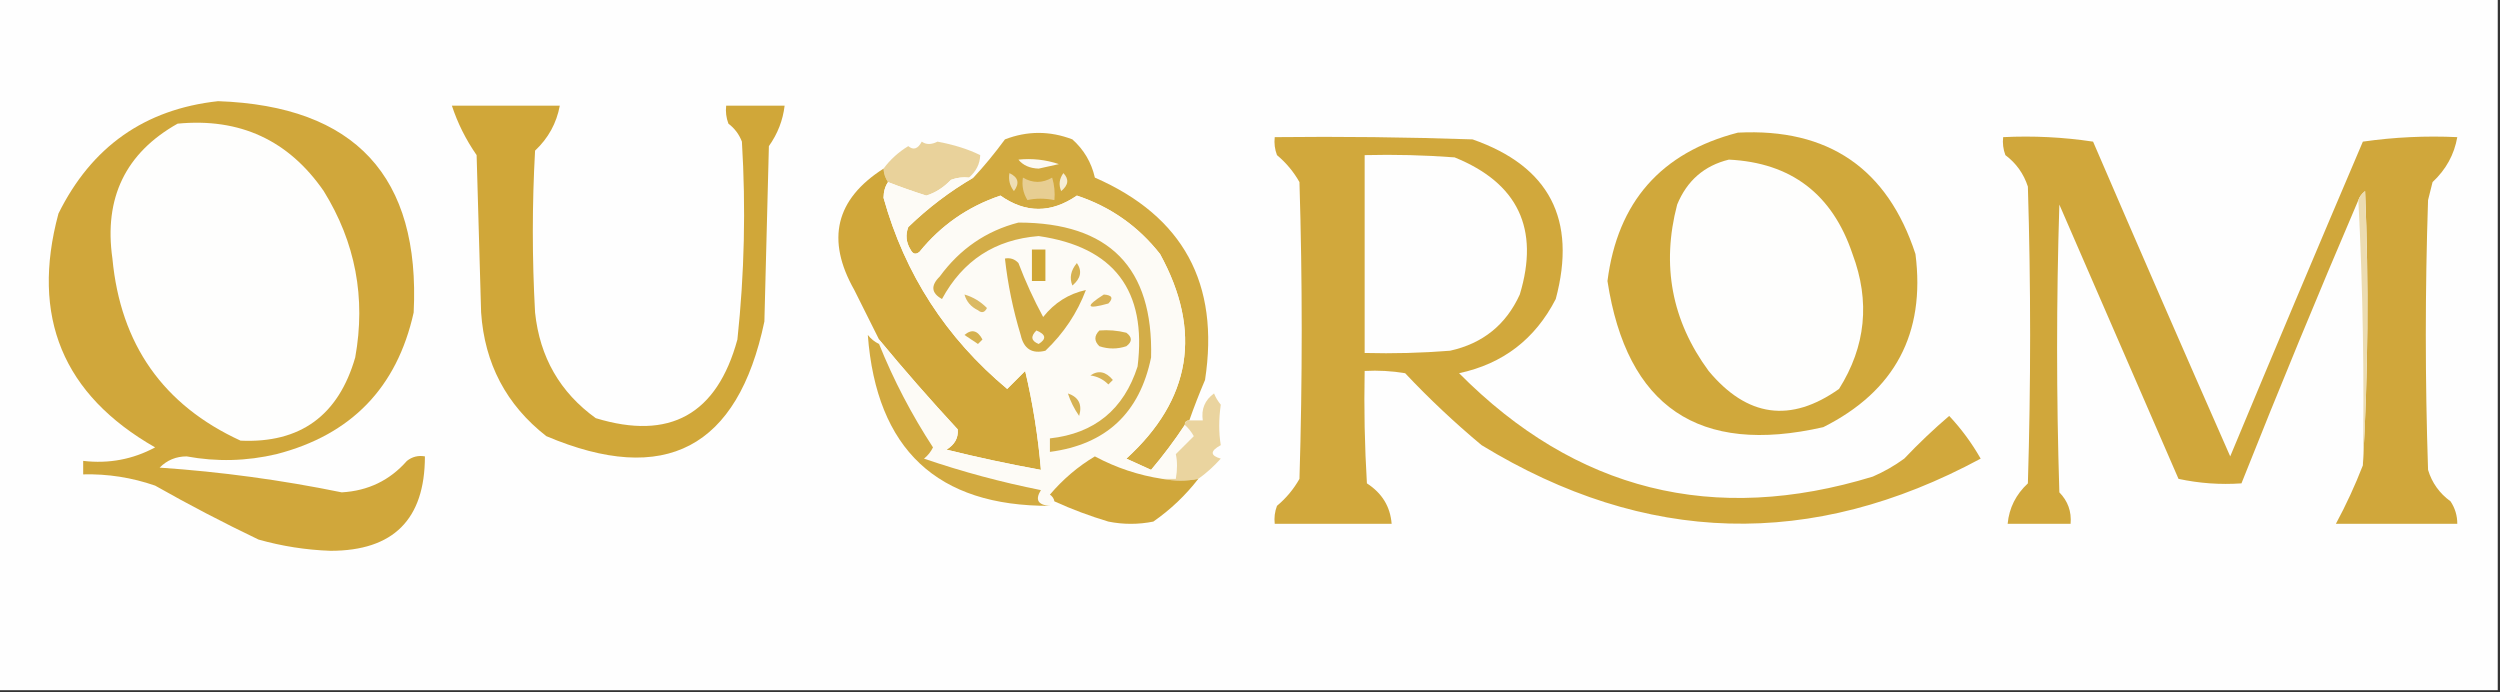 <?xml version="1.0" encoding="UTF-8"?>
<!DOCTYPE svg PUBLIC "-//W3C//DTD SVG 1.1//EN" "http://www.w3.org/Graphics/SVG/1.1/DTD/svg11.dtd">
<svg xmlns="http://www.w3.org/2000/svg" version="1.1" width="556px" height="154px" style="shape-rendering:geometricPrecision; text-rendering:geometricPrecision; image-rendering:optimizeQuality; fill-rule:evenodd; clip-rule:evenodd" xmlns:xlink="http://www.w3.org/1999/xlink">
<rect width="100%" height="100%" fill="#333333" stroke="none"/>
<g><path style="opacity:1" fill="#fefefe" d="M -0.5,-0.5 C 184.833,-0.5 370.167,-0.5 555.5,-0.5C 555.5,50.833 555.5,102.167 555.5,153.5C 370.167,153.5 184.833,153.5 -0.5,153.5C -0.5,102.167 -0.5,50.833 -0.5,-0.5 Z"/></g>
<g><path style="opacity:1" fill="#d0a73b" d="M 48.5,22.5 C 79.006,23.581 93.506,39.248 92,69.5C 88.291,86.209 78.125,96.709 61.5,101C 54.854,102.566 48.187,102.732 41.5,101.5C 39.146,101.511 37.146,102.344 35.5,104C 49.127,104.926 62.627,106.759 76,109.5C 81.864,109.164 86.697,106.831 90.5,102.5C 91.689,101.571 93.022,101.238 94.5,101.5C 94.496,115.504 87.496,122.504 73.5,122.5C 68.07,122.31 62.737,121.476 57.5,120C 49.676,116.255 42.009,112.255 34.5,108C 29.311,106.202 23.978,105.369 18.5,105.5C 18.5,104.5 18.5,103.5 18.5,102.5C 24.198,103.168 29.532,102.168 34.5,99.5C 13.978,87.783 6.811,70.449 13,47.5C 20.353,32.626 32.186,24.292 48.5,22.5 Z"/></g>
<g><path style="opacity:1" fill="#d0a739" d="M 100.5,23.5 C 108.5,23.5 116.5,23.5 124.5,23.5C 123.772,27.406 121.938,30.74 119,33.5C 118.333,45.5 118.333,57.5 119,69.5C 120.042,79.428 124.542,87.261 132.5,93C 148.948,98.024 159.448,92.191 164,75.5C 165.56,60.874 165.894,46.208 165,31.5C 164.385,29.884 163.385,28.55 162,27.5C 161.51,26.207 161.343,24.873 161.5,23.5C 165.833,23.5 170.167,23.5 174.5,23.5C 174.12,26.745 172.953,29.745 171,32.5C 170.667,45.5 170.333,58.5 170,71.5C 164.086,99.685 147.919,108.185 121.5,97C 112.609,90.054 107.775,80.887 107,69.5C 106.667,57.833 106.333,46.167 106,34.5C 103.602,31.037 101.768,27.37 100.5,23.5 Z"/></g>
<g><path style="opacity:1" fill="#fefefd" d="M 39.5,27.5 C 53.346,26.175 64.179,31.175 72,42.5C 79.058,53.904 81.391,66.237 79,79.5C 75.263,92.436 66.763,98.602 53.5,98C 36.303,90.105 26.803,76.605 25,57.5C 23.081,44.026 27.915,34.026 39.5,27.5 Z"/></g>
<g><path style="opacity:1" fill="#d2aa40" d="M 264.5,93.5 C 263.833,93.5 263.5,93.833 263.5,94.5C 261.217,97.956 258.717,101.29 256,104.5C 254.184,103.671 252.351,102.837 250.5,102C 264.914,88.865 267.414,73.699 258,56.5C 253.15,50.322 246.984,45.989 239.5,43.5C 233.766,47.446 228.099,47.446 222.5,43.5C 215.275,45.942 209.275,50.109 204.5,56C 203.668,56.688 203.002,56.521 202.5,55.5C 201.515,53.902 201.349,52.235 202,50.5C 206.45,46.202 211.283,42.535 216.5,39.5C 218.915,36.9 221.249,34.066 223.5,31C 228.484,29.079 233.484,29.079 238.5,31C 241.065,33.295 242.731,36.128 243.5,39.5C 263.127,48.077 271.293,63.077 268,84.5C 266.727,87.489 265.561,90.489 264.5,93.5 Z"/></g>
<g><path style="opacity:1" fill="#d1a83c" d="M 283.5,30.5 C 298.17,30.333 312.837,30.5 327.5,31C 344.569,36.966 350.735,48.799 346,66.5C 341.42,75.418 334.253,80.918 324.5,83C 350.446,109.153 381.113,116.82 416.5,106C 418.996,104.92 421.33,103.586 423.5,102C 426.735,98.595 430.068,95.428 433.5,92.5C 436.188,95.362 438.521,98.528 440.5,102C 402.96,122.245 365.96,121.245 329.5,99C 323.479,93.977 317.812,88.644 312.5,83C 309.518,82.502 306.518,82.335 303.5,82.5C 303.334,90.84 303.5,99.173 304,107.5C 307.37,109.674 309.203,112.674 309.5,116.5C 300.833,116.5 292.167,116.5 283.5,116.5C 283.343,115.127 283.51,113.793 284,112.5C 286.043,110.792 287.71,108.792 289,106.5C 289.667,84.5 289.667,62.5 289,40.5C 287.71,38.208 286.043,36.208 284,34.5C 283.51,33.207 283.343,31.873 283.5,30.5 Z"/></g>
<g><path style="opacity:1" fill="#d0a83b" d="M 386.5,29.5 C 406.607,28.462 419.774,37.462 426,56.5C 428.245,74.177 421.412,87.01 405.5,95C 377.8,101.323 361.8,90.49 357.5,62.5C 359.738,44.931 369.405,33.931 386.5,29.5 Z"/></g>
<g><path style="opacity:1" fill="#d0a73b" d="M 525.5,103.5 C 526.663,83.338 526.829,63.004 526,42.5C 525.283,43.044 524.783,43.711 524.5,44.5C 515.551,65.397 506.884,86.397 498.5,107.5C 493.786,107.827 489.12,107.493 484.5,106.5C 475.667,86.167 466.833,65.833 458,45.5C 457.333,66.833 457.333,88.167 458,109.5C 459.903,111.441 460.736,113.774 460.5,116.5C 455.833,116.5 451.167,116.5 446.5,116.5C 446.83,112.979 448.33,109.979 451,107.5C 451.667,85.5 451.667,63.5 451,41.5C 450.07,38.638 448.403,36.305 446,34.5C 445.51,33.207 445.343,31.873 445.5,30.5C 452.2,30.17 458.866,30.503 465.5,31.5C 475.569,54.875 485.736,78.208 496,101.5C 505.736,78.126 515.569,54.793 525.5,31.5C 532.468,30.503 539.468,30.17 546.5,30.5C 545.823,34.375 543.99,37.708 541,40.5C 540.667,41.833 540.333,43.167 540,44.5C 539.333,64.5 539.333,84.5 540,104.5C 540.861,107.368 542.528,109.702 545,111.5C 546.009,113.025 546.509,114.692 546.5,116.5C 537.5,116.5 528.5,116.5 519.5,116.5C 521.757,112.317 523.757,107.984 525.5,103.5 Z"/></g>
<g><path style="opacity:1" fill="#e9d29b" d="M 215.5,39.5 C 214.127,39.343 212.793,39.51 211.5,40C 209.816,41.74 207.982,42.906 206,43.5C 203.051,42.563 200.217,41.563 197.5,40.5C 196.89,39.609 196.557,38.609 196.5,37.5C 197.976,35.5 199.809,33.833 202,32.5C 203.147,33.458 204.147,33.125 205,31.5C 205.971,32.198 207.137,32.198 208.5,31.5C 212.171,32.184 215.338,33.184 218,34.5C 217.942,36.435 217.109,38.102 215.5,39.5 Z"/></g>
<g><path style="opacity:1" fill="#fefefe" d="M 303.5,34.5 C 310.175,34.334 316.842,34.5 323.5,35C 337.603,40.708 342.436,50.874 338,65.5C 334.935,72.228 329.769,76.394 322.5,78C 316.175,78.499 309.842,78.666 303.5,78.5C 303.5,63.833 303.5,49.167 303.5,34.5 Z"/></g>
<g><path style="opacity:1" fill="#fcfaf4" d="M 226.5,35.5 C 229.572,35.183 232.572,35.516 235.5,36.5C 234,36.833 232.5,37.167 231,37.5C 229.014,37.431 227.514,36.765 226.5,35.5 Z"/></g>
<g><path style="opacity:1" fill="#fefefd" d="M 384.5,35.5 C 398.365,36.183 407.532,43.183 412,56.5C 415.956,67.041 414.956,77.041 409,86.5C 398.228,94.12 388.561,92.786 380,82.5C 371.795,71.334 369.461,59.001 373,45.5C 375.194,40.171 379.027,36.837 384.5,35.5 Z"/></g>
<g><path style="opacity:1" fill="#d0a73a" d="M 196.5,37.5 C 196.557,38.609 196.89,39.609 197.5,40.5C 196.848,41.449 196.514,42.615 196.5,44C 201.249,60.992 210.416,75.159 224,86.5C 225.333,85.167 226.667,83.833 228,82.5C 229.709,89.754 230.876,97.088 231.5,104.5C 224.388,103.207 217.388,101.707 210.5,100C 212.329,98.887 213.163,97.387 213,95.5C 206.929,88.936 201.096,82.27 195.5,75.5C 193.714,71.929 191.881,68.262 190,64.5C 183.661,53.306 185.828,44.306 196.5,37.5 Z"/></g>
<g><path style="opacity:1" fill="#eedeb5" d="M 224.5,38.5 C 226.476,39.427 226.809,40.761 225.5,42.5C 224.571,41.311 224.238,39.978 224.5,38.5 Z"/></g>
<g><path style="opacity:1" fill="#f6edd8" d="M 236.5,38.5 C 237.797,39.849 237.63,41.182 236,42.5C 235.421,41.072 235.588,39.738 236.5,38.5 Z"/></g>
<g><path style="opacity:1" fill="#e7ce92" d="M 227.5,39.5 C 229.67,40.768 231.837,40.768 234,39.5C 234.494,41.134 234.66,42.801 234.5,44.5C 232.326,44.08 230.326,44.08 228.5,44.5C 227.548,42.955 227.215,41.288 227.5,39.5 Z"/></g>
<g><path style="opacity:1" fill="#ecdcb1" d="M 525.5,103.5 C 525.83,83.66 525.497,63.993 524.5,44.5C 524.783,43.711 525.283,43.044 526,42.5C 526.829,63.004 526.663,83.338 525.5,103.5 Z"/></g>
<g><path style="opacity:1" fill="#fdfbf6" d="M 215.5,39.5 C 215.833,39.5 216.167,39.5 216.5,39.5C 211.283,42.535 206.45,46.202 202,50.5C 201.349,52.235 201.515,53.902 202.5,55.5C 203.002,56.521 203.668,56.688 204.5,56C 209.275,50.109 215.275,45.942 222.5,43.5C 228.099,47.446 233.766,47.446 239.5,43.5C 246.984,45.989 253.15,50.322 258,56.5C 267.414,73.699 264.914,88.865 250.5,102C 252.351,102.837 254.184,103.671 256,104.5C 258.717,101.29 261.217,97.956 263.5,94.5C 264.267,95.172 264.934,96.005 265.5,97C 264.167,98.333 262.833,99.667 261.5,101C 261.854,102.626 261.854,104.459 261.5,106.5C 260.5,106.5 259.5,106.5 258.5,106.5C 253.229,105.7 248.229,104.034 243.5,101.5C 239.753,103.739 236.42,106.573 233.5,110C 234.056,110.383 234.389,110.883 234.5,111.5C 233.833,111.5 233.5,111.833 233.5,112.5C 230.827,112.316 230.16,111.149 231.5,109C 222.652,107.236 213.985,104.903 205.5,102C 206.357,101.311 207.023,100.478 207.5,99.5C 202.738,92.2 198.738,84.534 195.5,76.5C 195.5,76.167 195.5,75.833 195.5,75.5C 201.096,82.27 206.929,88.936 213,95.5C 213.163,97.387 212.329,98.887 210.5,100C 217.388,101.707 224.388,103.207 231.5,104.5C 230.876,97.088 229.709,89.754 228,82.5C 226.667,83.833 225.333,85.167 224,86.5C 210.416,75.159 201.249,60.992 196.5,44C 196.514,42.615 196.848,41.449 197.5,40.5C 200.217,41.563 203.051,42.563 206,43.5C 207.982,42.906 209.816,41.74 211.5,40C 212.793,39.51 214.127,39.343 215.5,39.5 Z"/></g>
<g><path style="opacity:1" fill="#d3ad48" d="M 226.5,49.5 C 246.683,49.515 256.516,59.515 256,79.5C 253.467,91.867 245.967,98.867 233.5,100.5C 233.5,99.5 233.5,98.5 233.5,97.5C 243.437,96.4 249.937,91.067 253,81.5C 255.094,64.602 247.761,54.935 231,52.5C 221.301,53.267 214.134,57.933 209.5,66.5C 207.115,65.187 206.948,63.52 209,61.5C 213.505,55.348 219.338,51.348 226.5,49.5 Z"/></g>
<g><path style="opacity:1" fill="#cfa636" d="M 229.5,55.5 C 230.5,55.5 231.5,55.5 232.5,55.5C 232.5,57.833 232.5,60.167 232.5,62.5C 231.5,62.5 230.5,62.5 229.5,62.5C 229.5,60.167 229.5,57.833 229.5,55.5 Z"/></g>
<g><path style="opacity:1" fill="#d6b253" d="M 239.5,58.5 C 240.712,60.264 240.379,61.93 238.5,63.5C 237.799,61.808 238.133,60.142 239.5,58.5 Z"/></g>
<g><path style="opacity:1" fill="#d2ab44" d="M 223.5,57.5 C 224.675,57.281 225.675,57.614 226.5,58.5C 228.076,62.65 229.909,66.65 232,70.5C 234.51,67.335 237.676,65.335 241.5,64.5C 239.574,69.615 236.574,74.115 232.5,78C 229.524,78.757 227.691,77.591 227,74.5C 225.305,68.923 224.138,63.256 223.5,57.5 Z"/></g>
<g><path style="opacity:1" fill="#dab963" d="M 214.5,65.5 C 216.394,66.048 218.06,67.048 219.5,68.5C 218.998,69.521 218.332,69.688 217.5,69C 215.937,68.241 214.937,67.074 214.5,65.5 Z"/></g>
<g><path style="opacity:1" fill="#d8b358" d="M 245.5,65.5 C 247.337,65.639 247.67,66.306 246.5,67.5C 241.586,68.869 241.253,68.203 245.5,65.5 Z"/></g>
<g><path style="opacity:1" fill="#fbf8ef" d="M 230.5,73.5 C 232.625,74.368 232.791,75.368 231,76.5C 229.317,75.823 229.15,74.823 230.5,73.5 Z"/></g>
<g><path style="opacity:1" fill="#d4af4c" d="M 244.5,73.5 C 246.527,73.338 248.527,73.504 250.5,74C 251.833,75 251.833,76 250.5,77C 248.5,77.667 246.5,77.667 244.5,77C 243.316,75.855 243.316,74.688 244.5,73.5 Z"/></g>
<g><path style="opacity:1" fill="#d5b150" d="M 214.5,74.5 C 216.093,73.133 217.426,73.466 218.5,75.5C 218.167,75.833 217.833,76.167 217.5,76.5C 216.482,75.808 215.482,75.141 214.5,74.5 Z"/></g>
<g><path style="opacity:1" fill="#d7b356" d="M 242.5,83.5 C 244.264,82.288 245.93,82.621 247.5,84.5C 247.167,84.833 246.833,85.167 246.5,85.5C 245.378,84.37 244.044,83.703 242.5,83.5 Z"/></g>
<g><path style="opacity:1" fill="#d6b254" d="M 237.5,87.5 C 239.908,88.315 240.741,89.981 240,92.5C 238.906,90.922 238.072,89.255 237.5,87.5 Z"/></g>
<g><path style="opacity:1" fill="#ead49f" d="M 266.5,106.5 C 263.91,107.014 261.244,107.014 258.5,106.5C 259.5,106.5 260.5,106.5 261.5,106.5C 261.854,104.459 261.854,102.626 261.5,101C 262.833,99.667 264.167,98.333 265.5,97C 264.934,96.005 264.267,95.172 263.5,94.5C 263.5,93.833 263.833,93.5 264.5,93.5C 265.5,93.5 266.5,93.5 267.5,93.5C 267.128,90.978 267.961,88.978 270,87.5C 270.374,88.416 270.874,89.25 271.5,90C 271.042,93.249 271.042,96.249 271.5,99C 269.109,100.309 269.109,101.309 271.5,102C 269.917,103.758 268.25,105.258 266.5,106.5 Z"/></g>
<g><path style="opacity:1" fill="#d0a73b" d="M 258.5,106.5 C 261.244,107.014 263.91,107.014 266.5,106.5C 263.667,110.165 260.334,113.332 256.5,116C 253.167,116.667 249.833,116.667 246.5,116C 242.369,114.765 238.369,113.265 234.5,111.5C 234.389,110.883 234.056,110.383 233.5,110C 236.42,106.573 239.753,103.739 243.5,101.5C 248.229,104.034 253.229,105.7 258.5,106.5 Z"/></g>
<g><path style="opacity:1" fill="#d2aa40" d="M 195.5,76.5 C 198.738,84.534 202.738,92.2 207.5,99.5C 207.023,100.478 206.357,101.311 205.5,102C 213.985,104.903 222.652,107.236 231.5,109C 230.16,111.149 230.827,112.316 233.5,112.5C 208.429,112.606 194.929,99.939 193,74.5C 193.708,75.38 194.542,76.047 195.5,76.5 Z"/></g>
</svg>
